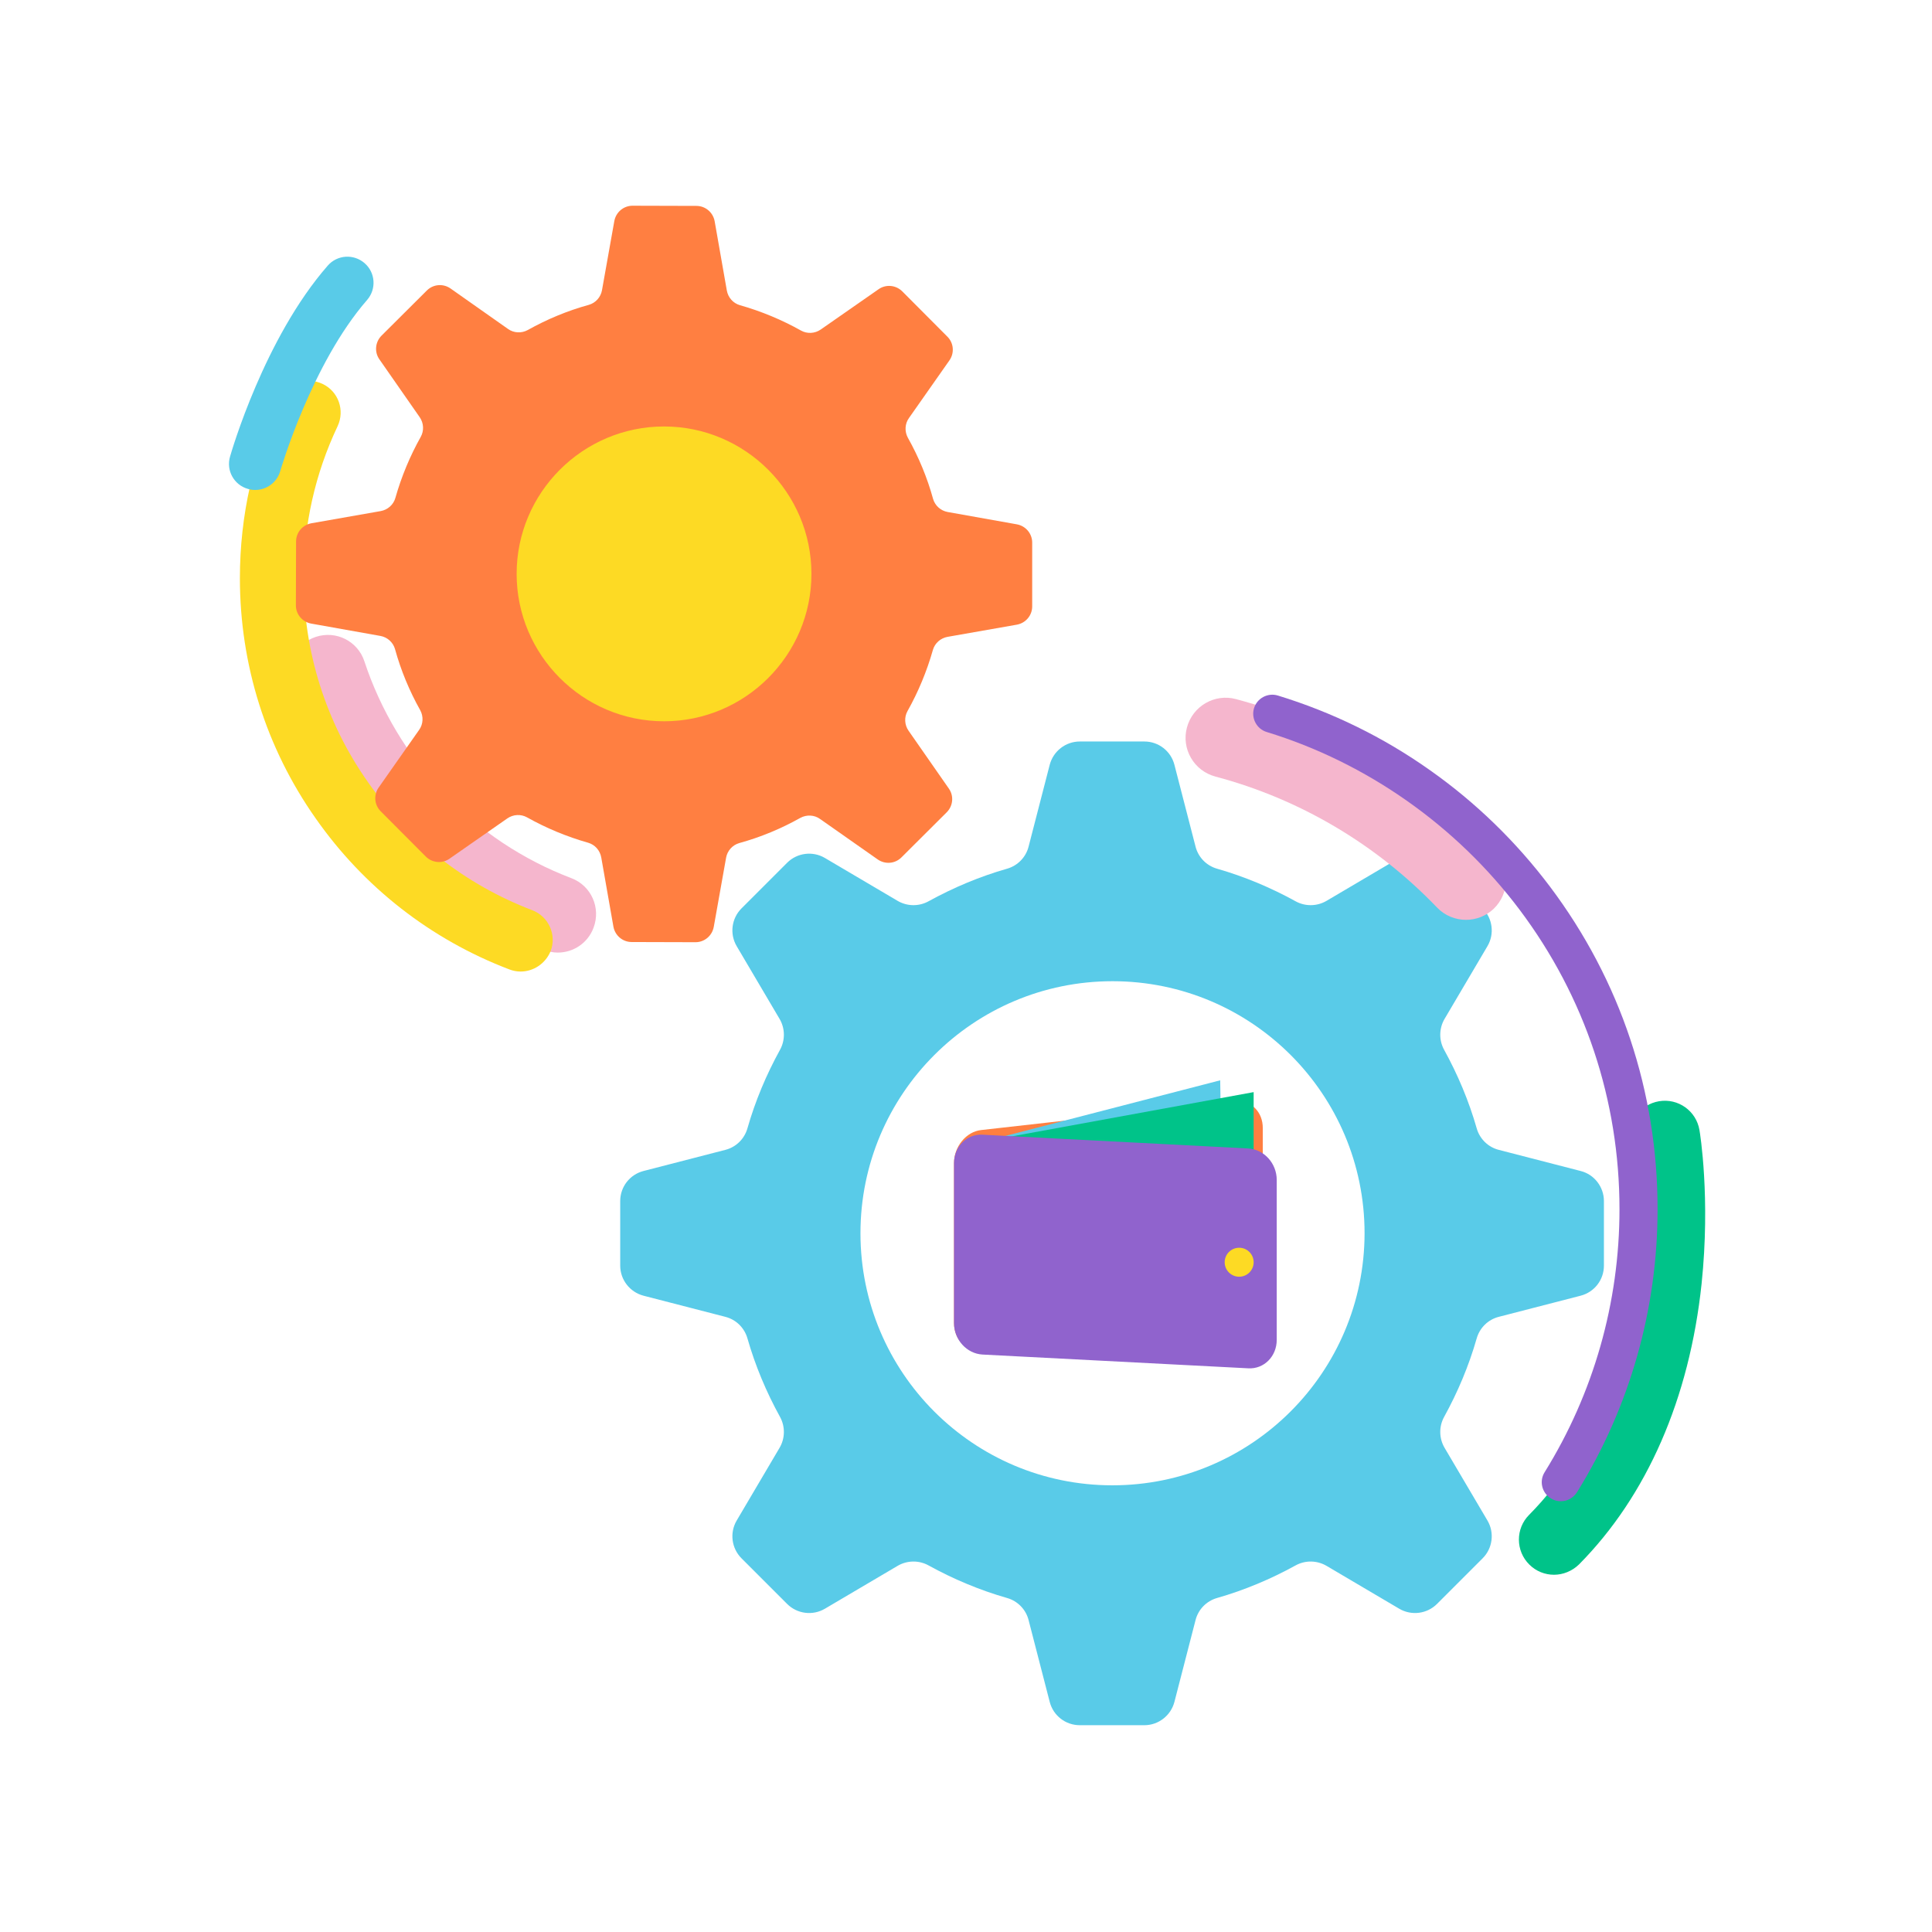 <svg width="1080" height="1080" viewBox="0 0 1080 1080" fill="none" xmlns="http://www.w3.org/2000/svg">
<path d="M311.801 532.499C309.301 532.499 306.701 531.999 304.101 531.099C271.401 518.599 241.201 498.499 216.901 473.099C192.501 447.599 173.901 416.399 162.901 383.099C159.201 371.799 165.301 359.699 176.601 355.999C187.901 352.299 200.001 358.399 203.701 369.699C212.701 396.999 228.001 422.499 247.901 443.399C267.801 464.299 292.501 480.699 319.401 490.899C330.501 495.099 336.001 507.499 331.801 518.599C328.601 527.199 320.501 532.499 311.801 532.499Z" fill="#F5B6CD"/>
<path d="M291.002 543.1C288.902 543.1 286.802 542.7 284.702 541.9C240.902 525.2 203.402 496 176.402 457.4C148.702 418 134.102 371.5 134.102 323.2C134.102 288.2 141.702 254.5 156.602 223C160.802 214.1 171.402 210.4 180.302 214.6C189.202 218.8 192.902 229.4 188.702 238.3C176.102 264.9 169.702 293.5 169.702 323.3C169.702 364.3 182.102 403.7 205.602 437.1C228.502 469.8 260.302 494.6 297.502 508.8C306.702 512.3 311.302 522.6 307.802 531.7C304.902 538.7 298.202 543.1 291.002 543.1Z" fill="#FDDA24"/>
<path d="M883.603 654.6L837.903 642.8C831.903 641.3 827.203 636.7 825.503 630.8C821.103 615.4 814.903 600.7 807.303 586.9C804.303 581.5 804.403 574.9 807.503 569.6L831.503 528.9C835.503 522.1 834.403 513.4 828.803 507.8L803.303 482.3C797.703 476.7 789.003 475.6 782.203 479.6L741.503 503.6C736.203 506.7 729.603 506.8 724.203 503.8C710.403 496.2 695.703 490 680.303 485.6C674.403 483.9 669.803 479.2 668.303 473.2L656.503 427.5C654.503 419.8 647.603 414.5 639.703 414.5H603.603C595.703 414.5 588.803 419.9 586.803 427.5L575.003 473.2C573.503 479.2 568.903 483.9 563.003 485.6C547.603 490 532.903 496.2 519.103 503.8C513.703 506.8 507.103 506.7 501.803 503.6L461.103 479.6C454.303 475.6 445.603 476.7 440.003 482.3L414.503 507.8C408.903 513.4 407.803 522.1 411.803 528.9L435.803 569.6C438.903 574.9 439.003 581.5 436.003 586.9C428.403 600.7 422.203 615.4 417.803 630.8C416.103 636.7 411.403 641.3 405.403 642.8L359.703 654.6C352.003 656.6 346.703 663.5 346.703 671.4V707.5C346.703 715.4 352.103 722.3 359.703 724.3L405.403 736.1C411.403 737.6 416.103 742.2 417.803 748.1C422.203 763.5 428.403 778.2 436.003 792C439.003 797.4 438.903 804 435.803 809.3L411.803 850C407.803 856.8 408.903 865.5 414.503 871.1L440.003 896.6C445.603 902.2 454.303 903.3 461.103 899.3L501.803 875.3C507.103 872.2 513.703 872.1 519.103 875.1C532.903 882.7 547.603 888.9 563.003 893.3C568.903 895 573.503 899.7 575.003 905.7L586.803 951.4C588.803 959.1 595.703 964.4 603.603 964.4H639.703C647.603 964.4 654.503 959 656.503 951.4L668.303 905.7C669.803 899.7 674.403 895 680.303 893.3C695.703 888.9 710.403 882.7 724.203 875.1C729.603 872.1 736.203 872.2 741.503 875.3L782.203 899.3C789.003 903.3 797.703 902.2 803.303 896.6L828.803 871.1C834.403 865.5 835.503 856.8 831.503 850L807.503 809.3C804.403 804 804.303 797.4 807.303 792C814.903 778.2 821.103 763.5 825.503 748.1C827.203 742.2 831.903 737.6 837.903 736.1L883.603 724.3C891.303 722.3 896.603 715.4 896.603 707.5V671.4C896.603 663.5 891.203 656.5 883.603 654.6ZM621.803 830.3C544.003 830.3 481.003 767.2 481.003 689.4C481.003 611.6 544.103 548.5 621.903 548.5C699.703 548.5 762.803 611.6 762.803 689.4C762.703 767.2 699.603 830.3 621.803 830.3Z" fill="#59CBE8"/>
<path d="M868.703 880.3C863.703 880.3 858.703 878.4 854.903 874.6C847.203 867 847.103 854.5 854.803 846.8C932.103 768.7 911.503 639.5 911.303 638.2C909.503 627.5 916.703 617.4 927.403 615.6C938.103 613.8 948.203 621 950.003 631.7C950.303 633.2 956.203 669.8 951.203 717.6C944.403 781.8 920.703 836.1 882.703 874.5C878.803 878.3 873.703 880.3 868.703 880.3Z" fill="#00C389"/>
<path d="M521.502 363.3C518.102 375.3 513.302 386.8 507.302 397.5C505.402 400.9 505.602 405.2 507.902 408.5L530.402 440.8C533.302 444.9 532.802 450.5 529.202 454.1L503.902 479.3C500.302 482.9 494.702 483.3 490.602 480.4L458.402 457.8C455.202 455.5 450.902 455.3 447.402 457.2C436.702 463.2 425.202 468 413.202 471.3C409.402 472.4 406.602 475.6 405.902 479.4L399.002 518.1C398.102 523.1 393.802 526.7 388.802 526.7L353.102 526.6C348.102 526.6 343.802 523 342.902 518L336.102 479.3C335.402 475.4 332.602 472.2 328.802 471.1C316.802 467.7 305.302 462.9 294.602 456.9C291.202 455 286.902 455.2 283.602 457.5L251.302 480C247.202 482.9 241.602 482.4 238.002 478.8L212.802 453.5C209.202 449.9 208.802 444.3 211.702 440.2L234.302 408C236.602 404.8 236.802 400.5 234.902 397C228.902 386.3 224.102 374.8 220.802 362.8C219.702 359 216.502 356.2 212.702 355.5L174.002 348.6C169.002 347.7 165.402 343.4 165.402 338.4L165.502 302.7C165.502 297.7 169.102 293.4 174.102 292.5L212.802 285.7C216.702 285 219.902 282.2 221.002 278.4C224.402 266.4 229.202 254.9 235.202 244.2C237.102 240.8 236.902 236.5 234.602 233.2L212.102 200.9C209.202 196.8 209.702 191.2 213.302 187.6L238.602 162.4C242.202 158.8 247.802 158.4 251.902 161.3L284.002 183.9C287.202 186.2 291.502 186.4 295.002 184.5C305.702 178.5 317.202 173.7 329.202 170.4C333.002 169.3 335.802 166.1 336.502 162.3L343.402 123.6C344.302 118.6 348.602 115 353.602 115L389.302 115.1C394.302 115.1 398.602 118.7 399.502 123.7L406.302 162.4C407.002 166.3 409.802 169.5 413.602 170.6C425.602 174 437.102 178.8 447.802 184.8C451.202 186.7 455.502 186.5 458.802 184.2L491.102 161.7C495.202 158.8 500.802 159.3 504.402 162.9L529.602 188.2C533.202 191.8 533.602 197.4 530.702 201.5L508.102 233.7C505.802 236.9 505.602 241.2 507.502 244.7C513.502 255.4 518.302 266.9 521.602 278.9C522.702 282.7 525.902 285.5 529.702 286.2L568.402 293.1C573.402 294 577.002 298.3 577.002 303.3V339C577.002 344 573.402 348.3 568.402 349.2L529.702 356C525.802 356.7 522.602 359.5 521.502 363.3Z" fill="#FF7F41"/>
<path d="M819.502 514.198C813.602 514.198 807.702 511.898 803.302 507.298C769.302 471.898 726.502 446.598 679.402 434.098C667.402 430.898 660.302 418.598 663.502 406.698C666.702 394.698 679.002 387.598 690.902 390.798C745.902 405.498 795.902 434.998 835.602 476.298C844.202 485.198 843.902 499.398 835.002 507.998C830.702 512.098 825.102 514.198 819.502 514.198Z" fill="#F5B6CD"/>
<path d="M872.503 839.2C870.603 839.2 868.603 838.7 866.903 837.6C861.903 834.5 860.303 827.9 863.503 822.9C890.803 778.9 905.303 728.1 905.303 676C905.303 615.1 886.003 557.2 849.503 508.6C814.203 461.6 764.003 426.3 708.103 409.2C702.503 407.5 699.303 401.5 701.003 395.9C702.703 390.3 708.703 387.1 714.303 388.8C744.703 398.1 773.303 412.1 799.303 430.5C825.003 448.6 847.603 470.6 866.503 495.7C905.803 548 926.603 610.3 926.603 675.9C926.603 732 911.003 786.7 881.603 834.1C879.503 837.4 876.103 839.2 872.503 839.2Z" fill="#9063CD"/>
<path d="M142.602 273.9C141.302 273.9 139.902 273.7 138.602 273.3C130.802 271.1 126.302 263 128.602 255.2C129.402 252.5 147.702 189.1 183.202 148.5C188.502 142.4 197.702 141.8 203.802 147.1C209.902 152.4 210.502 161.6 205.202 167.7C174.102 203.4 156.902 262.6 156.702 263.2C154.902 269.7 149.002 273.9 142.602 273.9Z" fill="#59CBE8"/>
<path d="M371.201 402.698C416.433 402.698 453.101 366.031 453.101 320.798C453.101 275.566 416.433 238.898 371.201 238.898C325.969 238.898 289.301 275.566 289.301 320.798C289.301 366.031 325.969 402.698 371.201 402.698Z" fill="#FDDA24"/>
<path d="M371.201 403.198C325.801 403.198 288.801 366.198 288.801 320.798C288.801 275.398 325.801 238.398 371.201 238.398C416.601 238.398 453.601 275.398 453.601 320.798C453.601 366.198 416.601 403.198 371.201 403.198ZM371.201 239.398C326.301 239.398 289.701 275.898 289.701 320.898C289.701 365.898 326.201 402.398 371.201 402.398C416.101 402.398 452.701 365.898 452.701 320.898C452.701 275.898 416.101 239.398 371.201 239.398Z" fill="#FDDA24"/>
<path d="M690.701 615.698L548.501 631.698C540.101 632.598 533.301 640.898 533.301 650.198V739.598C533.301 748.898 540.101 755.598 548.501 754.598L690.701 738.598C699.101 737.698 705.901 729.398 705.901 720.098V647.498V630.698C706.001 621.498 699.201 614.798 690.701 615.698Z" fill="#FF7F41"/>
<path d="M550 638.098L682.1 603.898L682.8 649.698L550 638.098Z" fill="#59CBE8"/>
<path d="M550 638.1L700.8 610.5V657.4L550 638.1Z" fill="#00C389"/>
<path d="M697.801 641.998L549.201 634.298C540.401 633.798 533.301 640.998 533.301 650.198V739.598C533.301 748.898 540.401 756.698 549.201 757.198L697.801 764.898C706.601 765.398 713.701 758.198 713.701 748.998V676.398V659.598C713.701 650.298 706.601 642.498 697.801 641.998Z" fill="#9063CD"/>
<path d="M692.702 713.7C697.175 713.7 700.802 710.073 700.802 705.6C700.802 701.126 697.175 697.5 692.702 697.5C688.228 697.5 684.602 701.126 684.602 705.6C684.602 710.073 688.228 713.7 692.702 713.7Z" fill="#FDDA24"/>
</svg>
